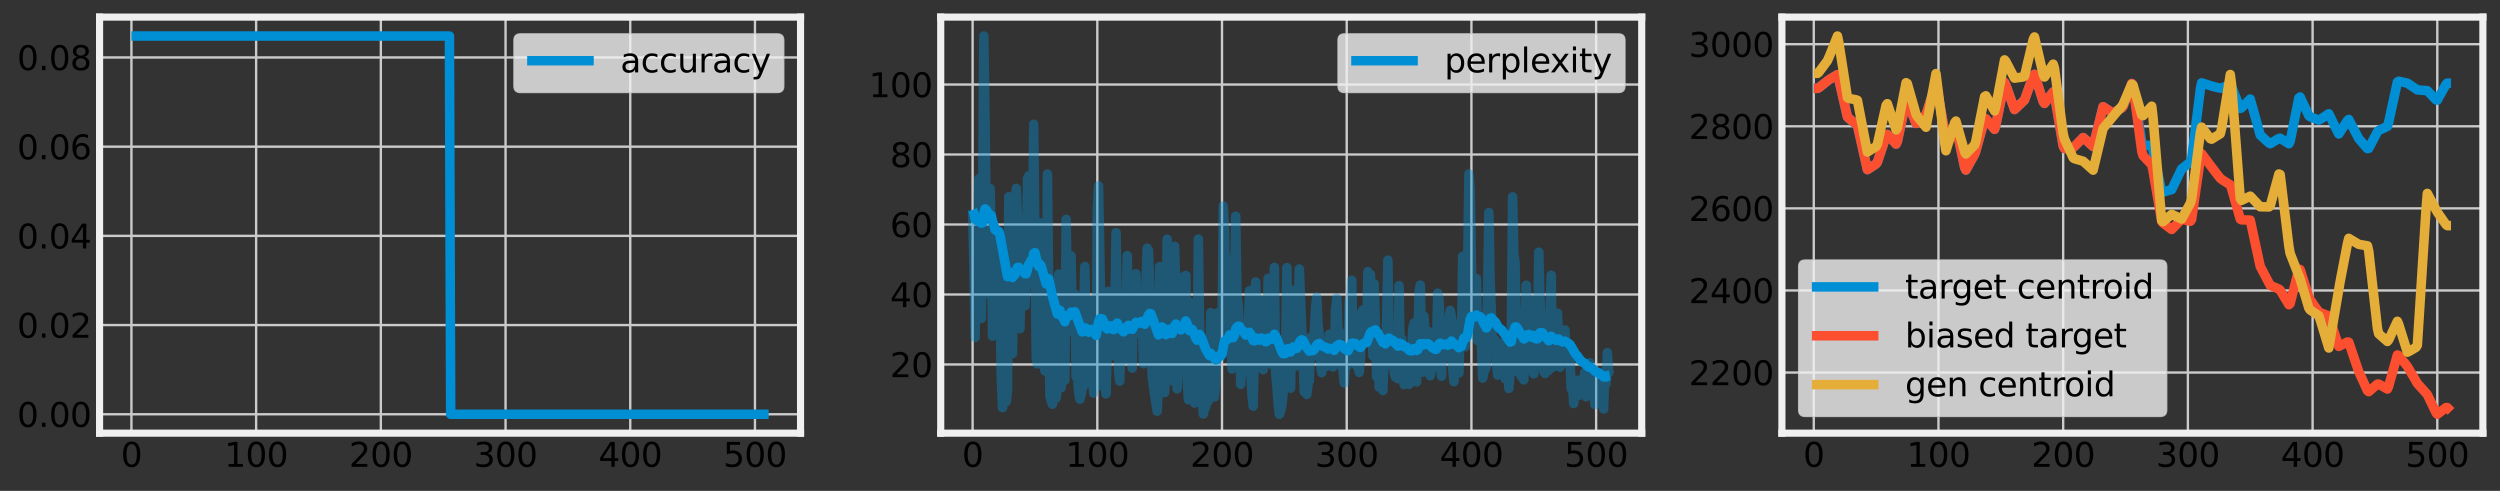 <?xml version="1.0" encoding="utf-8" standalone="no"?>
<!DOCTYPE svg PUBLIC "-//W3C//DTD SVG 1.1//EN"
  "http://www.w3.org/Graphics/SVG/1.1/DTD/svg11.dtd">
<svg xmlns:xlink="http://www.w3.org/1999/xlink" width="1051.312pt" height="206.409pt" viewBox="0 0 1051.312 206.409" xmlns="http://www.w3.org/2000/svg" version="1.1">
 <rect x="0" y="0" width="1051.312" height="206.409" fill="#333333" stroke="none"/>
 <defs>
  <style type="text/css">*{stroke-linejoin: round; stroke-linecap: butt}</style>
 </defs>
 <g id="figure_1">
  <g id="patch_1">
   <path d="M 0 206.409 
L 1051.312 206.409 
L 1051.312 0 
L 0 0 
L 0 206.409 
z
" style="fill: none"/>
  </g>
  <g id="axes_1">
   <g id="patch_2">
    <path d="M 41.872 182.16 
L 336.648 182.16 
L 336.648 7.2 
L 41.872 7.2 
L 41.872 182.16 
z
" style="fill: none"/>
   </g>
   <g id="matplotlib.axis_1">
    <g id="xtick_1">
     <g id="line2d_1">
      <path d="M 55.271 182.16 
L 55.271 7.2 
" clip-path="url(#pc8e76633e7)" style="fill: none; stroke: #cbcbcb"/>
     </g>
     <g id="line2d_2"/>
     <g id="text_1">
      <!-- 0 -->
      <g transform="translate(50.817 196.298) scale(0.14 -0.14)">
       <defs>
        <path id="DejaVuSans-30" d="M 2034 4250 
Q 1547 4250 1301 3770 
Q 1056 3291 1056 2328 
Q 1056 1369 1301 889 
Q 1547 409 2034 409 
Q 2525 409 2770 889 
Q 3016 1369 3016 2328 
Q 3016 3291 2770 3770 
Q 2525 4250 2034 4250 
z
M 2034 4750 
Q 2819 4750 3233 4129 
Q 3647 3509 3647 2328 
Q 3647 1150 3233 529 
Q 2819 -91 2034 -91 
Q 1250 -91 836 529 
Q 422 1150 422 2328 
Q 422 3509 836 4129 
Q 1250 4750 2034 4750 
z
" transform="scale(0.016)"/>
       </defs>
       <use xlink:href="#DejaVuSans-30"/>
      </g>
     </g>
    </g>
    <g id="xtick_2">
     <g id="line2d_3">
      <path d="M 107.713 182.16 
L 107.713 7.2 
" clip-path="url(#pc8e76633e7)" style="fill: none; stroke: #cbcbcb"/>
     </g>
     <g id="line2d_4"/>
     <g id="text_2">
      <!-- 100 -->
      <g transform="translate(94.352 196.298) scale(0.14 -0.14)">
       <defs>
        <path id="DejaVuSans-31" d="M 794 531 
L 1825 531 
L 1825 4091 
L 703 3866 
L 703 4441 
L 1819 4666 
L 2450 4666 
L 2450 531 
L 3481 531 
L 3481 0 
L 794 0 
L 794 531 
z
" transform="scale(0.016)"/>
       </defs>
       <use xlink:href="#DejaVuSans-31"/>
       <use xlink:href="#DejaVuSans-30" x="63.623"/>
       <use xlink:href="#DejaVuSans-30" x="127.246"/>
      </g>
     </g>
    </g>
    <g id="xtick_3">
     <g id="line2d_5">
      <path d="M 160.155 182.16 
L 160.155 7.2 
" clip-path="url(#pc8e76633e7)" style="fill: none; stroke: #cbcbcb"/>
     </g>
     <g id="line2d_6"/>
     <g id="text_3">
      <!-- 200 -->
      <g transform="translate(146.794 196.298) scale(0.14 -0.14)">
       <defs>
        <path id="DejaVuSans-32" d="M 1228 531 
L 3431 531 
L 3431 0 
L 469 0 
L 469 531 
Q 828 903 1448 1529 
Q 2069 2156 2228 2338 
Q 2531 2678 2651 2914 
Q 2772 3150 2772 3378 
Q 2772 3750 2511 3984 
Q 2250 4219 1831 4219 
Q 1534 4219 1204 4116 
Q 875 4013 500 3803 
L 500 4441 
Q 881 4594 1212 4672 
Q 1544 4750 1819 4750 
Q 2544 4750 2975 4387 
Q 3406 4025 3406 3419 
Q 3406 3131 3298 2873 
Q 3191 2616 2906 2266 
Q 2828 2175 2409 1742 
Q 1991 1309 1228 531 
z
" transform="scale(0.016)"/>
       </defs>
       <use xlink:href="#DejaVuSans-32"/>
       <use xlink:href="#DejaVuSans-30" x="63.623"/>
       <use xlink:href="#DejaVuSans-30" x="127.246"/>
      </g>
     </g>
    </g>
    <g id="xtick_4">
     <g id="line2d_7">
      <path d="M 212.597 182.16 
L 212.597 7.2 
" clip-path="url(#pc8e76633e7)" style="fill: none; stroke: #cbcbcb"/>
     </g>
     <g id="line2d_8"/>
     <g id="text_4">
      <!-- 300 -->
      <g transform="translate(199.236 196.298) scale(0.14 -0.14)">
       <defs>
        <path id="DejaVuSans-33" d="M 2597 2516 
Q 3050 2419 3304 2112 
Q 3559 1806 3559 1356 
Q 3559 666 3084 287 
Q 2609 -91 1734 -91 
Q 1441 -91 1130 -33 
Q 819 25 488 141 
L 488 750 
Q 750 597 1062 519 
Q 1375 441 1716 441 
Q 2309 441 2620 675 
Q 2931 909 2931 1356 
Q 2931 1769 2642 2001 
Q 2353 2234 1838 2234 
L 1294 2234 
L 1294 2753 
L 1863 2753 
Q 2328 2753 2575 2939 
Q 2822 3125 2822 3475 
Q 2822 3834 2567 4026 
Q 2313 4219 1838 4219 
Q 1578 4219 1281 4162 
Q 984 4106 628 3988 
L 628 4550 
Q 988 4650 1302 4700 
Q 1616 4750 1894 4750 
Q 2613 4750 3031 4423 
Q 3450 4097 3450 3541 
Q 3450 3153 3228 2886 
Q 3006 2619 2597 2516 
z
" transform="scale(0.016)"/>
       </defs>
       <use xlink:href="#DejaVuSans-33"/>
       <use xlink:href="#DejaVuSans-30" x="63.623"/>
       <use xlink:href="#DejaVuSans-30" x="127.246"/>
      </g>
     </g>
    </g>
    <g id="xtick_5">
     <g id="line2d_9">
      <path d="M 265.039 182.16 
L 265.039 7.2 
" clip-path="url(#pc8e76633e7)" style="fill: none; stroke: #cbcbcb"/>
     </g>
     <g id="line2d_10"/>
     <g id="text_5">
      <!-- 400 -->
      <g transform="translate(251.678 196.298) scale(0.14 -0.14)">
       <defs>
        <path id="DejaVuSans-34" d="M 2419 4116 
L 825 1625 
L 2419 1625 
L 2419 4116 
z
M 2253 4666 
L 3047 4666 
L 3047 1625 
L 3713 1625 
L 3713 1100 
L 3047 1100 
L 3047 0 
L 2419 0 
L 2419 1100 
L 313 1100 
L 313 1709 
L 2253 4666 
z
" transform="scale(0.016)"/>
       </defs>
       <use xlink:href="#DejaVuSans-34"/>
       <use xlink:href="#DejaVuSans-30" x="63.623"/>
       <use xlink:href="#DejaVuSans-30" x="127.246"/>
      </g>
     </g>
    </g>
    <g id="xtick_6">
     <g id="line2d_11">
      <path d="M 317.481 182.16 
L 317.481 7.2 
" clip-path="url(#pc8e76633e7)" style="fill: none; stroke: #cbcbcb"/>
     </g>
     <g id="line2d_12"/>
     <g id="text_6">
      <!-- 500 -->
      <g transform="translate(304.12 196.298) scale(0.14 -0.14)">
       <defs>
        <path id="DejaVuSans-35" d="M 691 4666 
L 3169 4666 
L 3169 4134 
L 1269 4134 
L 1269 2991 
Q 1406 3038 1543 3061 
Q 1681 3084 1819 3084 
Q 2600 3084 3056 2656 
Q 3513 2228 3513 1497 
Q 3513 744 3044 326 
Q 2575 -91 1722 -91 
Q 1428 -91 1123 -41 
Q 819 9 494 109 
L 494 744 
Q 775 591 1075 516 
Q 1375 441 1709 441 
Q 2250 441 2565 725 
Q 2881 1009 2881 1497 
Q 2881 1984 2565 2268 
Q 2250 2553 1709 2553 
Q 1456 2553 1204 2497 
Q 953 2441 691 2322 
L 691 4666 
z
" transform="scale(0.016)"/>
       </defs>
       <use xlink:href="#DejaVuSans-35"/>
       <use xlink:href="#DejaVuSans-30" x="63.623"/>
       <use xlink:href="#DejaVuSans-30" x="127.246"/>
      </g>
     </g>
    </g>
   </g>
   <g id="matplotlib.axis_2">
    <g id="ytick_1">
     <g id="line2d_13">
      <path d="M 41.872 174.207 
L 336.648 174.207 
" clip-path="url(#pc8e76633e7)" style="fill: none; stroke: #cbcbcb"/>
     </g>
     <g id="line2d_14"/>
     <g id="text_7">
      <!-- 0.00 -->
      <g transform="translate(7.2 179.526) scale(0.14 -0.14)">
       <defs>
        <path id="DejaVuSans-2e" d="M 684 794 
L 1344 794 
L 1344 0 
L 684 0 
L 684 794 
z
" transform="scale(0.016)"/>
       </defs>
       <use xlink:href="#DejaVuSans-30"/>
       <use xlink:href="#DejaVuSans-2e" x="63.623"/>
       <use xlink:href="#DejaVuSans-30" x="95.41"/>
       <use xlink:href="#DejaVuSans-30" x="159.033"/>
      </g>
     </g>
    </g>
    <g id="ytick_2">
     <g id="line2d_15">
      <path d="M 41.872 136.696 
L 336.648 136.696 
" clip-path="url(#pc8e76633e7)" style="fill: none; stroke: #cbcbcb"/>
     </g>
     <g id="line2d_16"/>
     <g id="text_8">
      <!-- 0.02 -->
      <g transform="translate(7.2 142.015) scale(0.14 -0.14)">
       <use xlink:href="#DejaVuSans-30"/>
       <use xlink:href="#DejaVuSans-2e" x="63.623"/>
       <use xlink:href="#DejaVuSans-30" x="95.41"/>
       <use xlink:href="#DejaVuSans-32" x="159.033"/>
      </g>
     </g>
    </g>
    <g id="ytick_3">
     <g id="line2d_17">
      <path d="M 41.872 99.185 
L 336.648 99.185 
" clip-path="url(#pc8e76633e7)" style="fill: none; stroke: #cbcbcb"/>
     </g>
     <g id="line2d_18"/>
     <g id="text_9">
      <!-- 0.04 -->
      <g transform="translate(7.2 104.504) scale(0.14 -0.14)">
       <use xlink:href="#DejaVuSans-30"/>
       <use xlink:href="#DejaVuSans-2e" x="63.623"/>
       <use xlink:href="#DejaVuSans-30" x="95.41"/>
       <use xlink:href="#DejaVuSans-34" x="159.033"/>
      </g>
     </g>
    </g>
    <g id="ytick_4">
     <g id="line2d_19">
      <path d="M 41.872 61.674 
L 336.648 61.674 
" clip-path="url(#pc8e76633e7)" style="fill: none; stroke: #cbcbcb"/>
     </g>
     <g id="line2d_20"/>
     <g id="text_10">
      <!-- 0.06 -->
      <g transform="translate(7.2 66.993) scale(0.14 -0.14)">
       <defs>
        <path id="DejaVuSans-36" d="M 2113 2584 
Q 1688 2584 1439 2293 
Q 1191 2003 1191 1497 
Q 1191 994 1439 701 
Q 1688 409 2113 409 
Q 2538 409 2786 701 
Q 3034 994 3034 1497 
Q 3034 2003 2786 2293 
Q 2538 2584 2113 2584 
z
M 3366 4563 
L 3366 3988 
Q 3128 4100 2886 4159 
Q 2644 4219 2406 4219 
Q 1781 4219 1451 3797 
Q 1122 3375 1075 2522 
Q 1259 2794 1537 2939 
Q 1816 3084 2150 3084 
Q 2853 3084 3261 2657 
Q 3669 2231 3669 1497 
Q 3669 778 3244 343 
Q 2819 -91 2113 -91 
Q 1303 -91 875 529 
Q 447 1150 447 2328 
Q 447 3434 972 4092 
Q 1497 4750 2381 4750 
Q 2619 4750 2861 4703 
Q 3103 4656 3366 4563 
z
" transform="scale(0.016)"/>
       </defs>
       <use xlink:href="#DejaVuSans-30"/>
       <use xlink:href="#DejaVuSans-2e" x="63.623"/>
       <use xlink:href="#DejaVuSans-30" x="95.41"/>
       <use xlink:href="#DejaVuSans-36" x="159.033"/>
      </g>
     </g>
    </g>
    <g id="ytick_5">
     <g id="line2d_21">
      <path d="M 41.872 24.163 
L 336.648 24.163 
" clip-path="url(#pc8e76633e7)" style="fill: none; stroke: #cbcbcb"/>
     </g>
     <g id="line2d_22"/>
     <g id="text_11">
      <!-- 0.08 -->
      <g transform="translate(7.2 29.482) scale(0.14 -0.14)">
       <defs>
        <path id="DejaVuSans-38" d="M 2034 2216 
Q 1584 2216 1326 1975 
Q 1069 1734 1069 1313 
Q 1069 891 1326 650 
Q 1584 409 2034 409 
Q 2484 409 2743 651 
Q 3003 894 3003 1313 
Q 3003 1734 2745 1975 
Q 2488 2216 2034 2216 
z
M 1403 2484 
Q 997 2584 770 2862 
Q 544 3141 544 3541 
Q 544 4100 942 4425 
Q 1341 4750 2034 4750 
Q 2731 4750 3128 4425 
Q 3525 4100 3525 3541 
Q 3525 3141 3298 2862 
Q 3072 2584 2669 2484 
Q 3125 2378 3379 2068 
Q 3634 1759 3634 1313 
Q 3634 634 3220 271 
Q 2806 -91 2034 -91 
Q 1263 -91 848 271 
Q 434 634 434 1313 
Q 434 1759 690 2068 
Q 947 2378 1403 2484 
z
M 1172 3481 
Q 1172 3119 1398 2916 
Q 1625 2713 2034 2713 
Q 2441 2713 2670 2916 
Q 2900 3119 2900 3481 
Q 2900 3844 2670 4047 
Q 2441 4250 2034 4250 
Q 1625 4250 1398 4047 
Q 1172 3844 1172 3481 
z
" transform="scale(0.016)"/>
       </defs>
       <use xlink:href="#DejaVuSans-30"/>
       <use xlink:href="#DejaVuSans-2e" x="63.623"/>
       <use xlink:href="#DejaVuSans-30" x="95.41"/>
       <use xlink:href="#DejaVuSans-38" x="159.033"/>
      </g>
     </g>
    </g>
   </g>
   <g id="line2d_23">
    <path d="M 55.271 15.153 
L 188.998 15.153 
L 189.522 174.207 
L 323.249 174.207 
L 323.249 174.207 
" clip-path="url(#pc8e76633e7)" style="fill: none; stroke: #008fd5; stroke-width: 4"/>
   </g>
   <g id="patch_3">
    <path d="M 41.872 182.16 
L 41.872 7.2 
" style="fill: none; stroke: #f0f0f0; stroke-width: 3; stroke-linejoin: miter; stroke-linecap: square"/>
   </g>
   <g id="patch_4">
    <path d="M 336.648 182.16 
L 336.648 7.2 
" style="fill: none; stroke: #f0f0f0; stroke-width: 3; stroke-linejoin: miter; stroke-linecap: square"/>
   </g>
   <g id="patch_5">
    <path d="M 41.872 182.16 
L 336.648 182.16 
" style="fill: none; stroke: #f0f0f0; stroke-width: 3; stroke-linejoin: miter; stroke-linecap: square"/>
   </g>
   <g id="patch_6">
    <path d="M 41.872 7.2 
L 336.648 7.2 
" style="fill: none; stroke: #f0f0f0; stroke-width: 3; stroke-linejoin: miter; stroke-linecap: square"/>
   </g>
   <g id="legend_1">
    <g id="patch_7">
     <path d="M 218.882 38.949 
L 326.848 38.949 
Q 329.648 38.949 329.648 36.149 
L 329.648 17 
Q 329.648 14.2 326.848 14.2 
L 218.882 14.2 
Q 216.082 14.2 216.082 17 
L 216.082 36.149 
Q 216.082 38.949 218.882 38.949 
z
" style="fill: #f0f0f0; opacity: 0.8; stroke: #cccccc; stroke-width: 0.5; stroke-linejoin: miter"/>
    </g>
    <g id="line2d_24">
     <path d="M 221.682 25.538 
L 235.682 25.538 
L 249.682 25.538 
" style="fill: none; stroke: #008fd5; stroke-width: 4"/>
    </g>
    <g id="text_12">
     <!-- accuracy -->
     <g transform="translate(260.882 30.438) scale(0.14 -0.14)">
      <defs>
       <path id="DejaVuSans-61" d="M 2194 1759 
Q 1497 1759 1228 1600 
Q 959 1441 959 1056 
Q 959 750 1161 570 
Q 1363 391 1709 391 
Q 2188 391 2477 730 
Q 2766 1069 2766 1631 
L 2766 1759 
L 2194 1759 
z
M 3341 1997 
L 3341 0 
L 2766 0 
L 2766 531 
Q 2569 213 2275 61 
Q 1981 -91 1556 -91 
Q 1019 -91 701 211 
Q 384 513 384 1019 
Q 384 1609 779 1909 
Q 1175 2209 1959 2209 
L 2766 2209 
L 2766 2266 
Q 2766 2663 2505 2880 
Q 2244 3097 1772 3097 
Q 1472 3097 1187 3025 
Q 903 2953 641 2809 
L 641 3341 
Q 956 3463 1253 3523 
Q 1550 3584 1831 3584 
Q 2591 3584 2966 3190 
Q 3341 2797 3341 1997 
z
" transform="scale(0.016)"/>
       <path id="DejaVuSans-63" d="M 3122 3366 
L 3122 2828 
Q 2878 2963 2633 3030 
Q 2388 3097 2138 3097 
Q 1578 3097 1268 2742 
Q 959 2388 959 1747 
Q 959 1106 1268 751 
Q 1578 397 2138 397 
Q 2388 397 2633 464 
Q 2878 531 3122 666 
L 3122 134 
Q 2881 22 2623 -34 
Q 2366 -91 2075 -91 
Q 1284 -91 818 406 
Q 353 903 353 1747 
Q 353 2603 823 3093 
Q 1294 3584 2113 3584 
Q 2378 3584 2631 3529 
Q 2884 3475 3122 3366 
z
" transform="scale(0.016)"/>
       <path id="DejaVuSans-75" d="M 544 1381 
L 544 3500 
L 1119 3500 
L 1119 1403 
Q 1119 906 1312 657 
Q 1506 409 1894 409 
Q 2359 409 2629 706 
Q 2900 1003 2900 1516 
L 2900 3500 
L 3475 3500 
L 3475 0 
L 2900 0 
L 2900 538 
Q 2691 219 2414 64 
Q 2138 -91 1772 -91 
Q 1169 -91 856 284 
Q 544 659 544 1381 
z
M 1991 3584 
L 1991 3584 
z
" transform="scale(0.016)"/>
       <path id="DejaVuSans-72" d="M 2631 2963 
Q 2534 3019 2420 3045 
Q 2306 3072 2169 3072 
Q 1681 3072 1420 2755 
Q 1159 2438 1159 1844 
L 1159 0 
L 581 0 
L 581 3500 
L 1159 3500 
L 1159 2956 
Q 1341 3275 1631 3429 
Q 1922 3584 2338 3584 
Q 2397 3584 2469 3576 
Q 2541 3569 2628 3553 
L 2631 2963 
z
" transform="scale(0.016)"/>
       <path id="DejaVuSans-79" d="M 2059 -325 
Q 1816 -950 1584 -1140 
Q 1353 -1331 966 -1331 
L 506 -1331 
L 506 -850 
L 844 -850 
Q 1081 -850 1212 -737 
Q 1344 -625 1503 -206 
L 1606 56 
L 191 3500 
L 800 3500 
L 1894 763 
L 2988 3500 
L 3597 3500 
L 2059 -325 
z
" transform="scale(0.016)"/>
      </defs>
      <use xlink:href="#DejaVuSans-61"/>
      <use xlink:href="#DejaVuSans-63" x="61.279"/>
      <use xlink:href="#DejaVuSans-63" x="116.26"/>
      <use xlink:href="#DejaVuSans-75" x="171.24"/>
      <use xlink:href="#DejaVuSans-72" x="234.619"/>
      <use xlink:href="#DejaVuSans-61" x="275.732"/>
      <use xlink:href="#DejaVuSans-63" x="337.012"/>
      <use xlink:href="#DejaVuSans-79" x="391.992"/>
     </g>
    </g>
   </g>
  </g>
  <g id="axes_2">
   <g id="patch_8">
    <path d="M 395.604 182.16 
L 690.38 182.16 
L 690.38 7.2 
L 395.604 7.2 
L 395.604 182.16 
z
" style="fill: none"/>
   </g>
   <g id="matplotlib.axis_3">
    <g id="xtick_7">
     <g id="line2d_25">
      <path d="M 409.003 182.16 
L 409.003 7.2 
" clip-path="url(#pcd37d3d1a8)" style="fill: none; stroke: #cbcbcb"/>
     </g>
     <g id="line2d_26"/>
     <g id="text_13">
      <!-- 0 -->
      <g transform="translate(404.549 196.298) scale(0.14 -0.14)">
       <use xlink:href="#DejaVuSans-30"/>
      </g>
     </g>
    </g>
    <g id="xtick_8">
     <g id="line2d_27">
      <path d="M 461.445 182.16 
L 461.445 7.2 
" clip-path="url(#pcd37d3d1a8)" style="fill: none; stroke: #cbcbcb"/>
     </g>
     <g id="line2d_28"/>
     <g id="text_14">
      <!-- 100 -->
      <g transform="translate(448.083 196.298) scale(0.14 -0.14)">
       <use xlink:href="#DejaVuSans-31"/>
       <use xlink:href="#DejaVuSans-30" x="63.623"/>
       <use xlink:href="#DejaVuSans-30" x="127.246"/>
      </g>
     </g>
    </g>
    <g id="xtick_9">
     <g id="line2d_29">
      <path d="M 513.887 182.16 
L 513.887 7.2 
" clip-path="url(#pcd37d3d1a8)" style="fill: none; stroke: #cbcbcb"/>
     </g>
     <g id="line2d_30"/>
     <g id="text_15">
      <!-- 200 -->
      <g transform="translate(500.525 196.298) scale(0.14 -0.14)">
       <use xlink:href="#DejaVuSans-32"/>
       <use xlink:href="#DejaVuSans-30" x="63.623"/>
       <use xlink:href="#DejaVuSans-30" x="127.246"/>
      </g>
     </g>
    </g>
    <g id="xtick_10">
     <g id="line2d_31">
      <path d="M 566.329 182.16 
L 566.329 7.2 
" clip-path="url(#pcd37d3d1a8)" style="fill: none; stroke: #cbcbcb"/>
     </g>
     <g id="line2d_32"/>
     <g id="text_16">
      <!-- 300 -->
      <g transform="translate(552.967 196.298) scale(0.14 -0.14)">
       <use xlink:href="#DejaVuSans-33"/>
       <use xlink:href="#DejaVuSans-30" x="63.623"/>
       <use xlink:href="#DejaVuSans-30" x="127.246"/>
      </g>
     </g>
    </g>
    <g id="xtick_11">
     <g id="line2d_33">
      <path d="M 618.771 182.16 
L 618.771 7.2 
" clip-path="url(#pcd37d3d1a8)" style="fill: none; stroke: #cbcbcb"/>
     </g>
     <g id="line2d_34"/>
     <g id="text_17">
      <!-- 400 -->
      <g transform="translate(605.409 196.298) scale(0.14 -0.14)">
       <use xlink:href="#DejaVuSans-34"/>
       <use xlink:href="#DejaVuSans-30" x="63.623"/>
       <use xlink:href="#DejaVuSans-30" x="127.246"/>
      </g>
     </g>
    </g>
    <g id="xtick_12">
     <g id="line2d_35">
      <path d="M 671.213 182.16 
L 671.213 7.2 
" clip-path="url(#pcd37d3d1a8)" style="fill: none; stroke: #cbcbcb"/>
     </g>
     <g id="line2d_36"/>
     <g id="text_18">
      <!-- 500 -->
      <g transform="translate(657.851 196.298) scale(0.14 -0.14)">
       <use xlink:href="#DejaVuSans-35"/>
       <use xlink:href="#DejaVuSans-30" x="63.623"/>
       <use xlink:href="#DejaVuSans-30" x="127.246"/>
      </g>
     </g>
    </g>
   </g>
   <g id="matplotlib.axis_4">
    <g id="ytick_6">
     <g id="line2d_37">
      <path d="M 395.604 153.274 
L 690.38 153.274 
" clip-path="url(#pcd37d3d1a8)" style="fill: none; stroke: #cbcbcb"/>
     </g>
     <g id="line2d_38"/>
     <g id="text_19">
      <!-- 20 -->
      <g transform="translate(374.289 158.593) scale(0.14 -0.14)">
       <use xlink:href="#DejaVuSans-32"/>
       <use xlink:href="#DejaVuSans-30" x="63.623"/>
      </g>
     </g>
    </g>
    <g id="ytick_7">
     <g id="line2d_39">
      <path d="M 395.604 123.842 
L 690.38 123.842 
" clip-path="url(#pcd37d3d1a8)" style="fill: none; stroke: #cbcbcb"/>
     </g>
     <g id="line2d_40"/>
     <g id="text_20">
      <!-- 40 -->
      <g transform="translate(374.289 129.161) scale(0.14 -0.14)">
       <use xlink:href="#DejaVuSans-34"/>
       <use xlink:href="#DejaVuSans-30" x="63.623"/>
      </g>
     </g>
    </g>
    <g id="ytick_8">
     <g id="line2d_41">
      <path d="M 395.604 94.409 
L 690.38 94.409 
" clip-path="url(#pcd37d3d1a8)" style="fill: none; stroke: #cbcbcb"/>
     </g>
     <g id="line2d_42"/>
     <g id="text_21">
      <!-- 60 -->
      <g transform="translate(374.289 99.728) scale(0.14 -0.14)">
       <use xlink:href="#DejaVuSans-36"/>
       <use xlink:href="#DejaVuSans-30" x="63.623"/>
      </g>
     </g>
    </g>
    <g id="ytick_9">
     <g id="line2d_43">
      <path d="M 395.604 64.976 
L 690.38 64.976 
" clip-path="url(#pcd37d3d1a8)" style="fill: none; stroke: #cbcbcb"/>
     </g>
     <g id="line2d_44"/>
     <g id="text_22">
      <!-- 80 -->
      <g transform="translate(374.289 70.295) scale(0.14 -0.14)">
       <use xlink:href="#DejaVuSans-38"/>
       <use xlink:href="#DejaVuSans-30" x="63.623"/>
      </g>
     </g>
    </g>
    <g id="ytick_10">
     <g id="line2d_45">
      <path d="M 395.604 35.543 
L 690.38 35.543 
" clip-path="url(#pcd37d3d1a8)" style="fill: none; stroke: #cbcbcb"/>
     </g>
     <g id="line2d_46"/>
     <g id="text_23">
      <!-- 100 -->
      <g transform="translate(365.381 40.862) scale(0.14 -0.14)">
       <use xlink:href="#DejaVuSans-31"/>
       <use xlink:href="#DejaVuSans-30" x="63.623"/>
       <use xlink:href="#DejaVuSans-30" x="127.246"/>
      </g>
     </g>
    </g>
   </g>
   <g id="line2d_47">
    <path d="M 409.003 88.283 
L 409.527 110.478 
L 410.051 141.859 
L 410.576 104.815 
L 411.1 99.02 
L 411.625 75.183 
L 412.149 85.437 
L 412.674 133.898 
L 413.198 89.954 
L 413.722 15.153 
L 414.247 51.246 
L 414.771 96.049 
L 415.296 105.64 
L 415.82 123.751 
L 416.344 79.244 
L 416.869 97.986 
L 417.393 141.349 
L 417.918 118.622 
L 418.442 137.274 
L 418.967 104.399 
L 419.491 98.91 
L 420.015 102.671 
L 421.064 158.571 
L 421.589 171.468 
L 422.113 154.711 
L 422.637 167.188 
L 423.162 168.919 
L 423.686 164.156 
L 424.211 82.729 
L 424.735 111.455 
L 425.26 124.638 
L 425.784 148.695 
L 426.308 91.842 
L 426.833 115.375 
L 427.357 79.23 
L 427.882 91.037 
L 428.406 110.327 
L 428.931 138.226 
L 429.455 105.358 
L 429.979 121.063 
L 430.504 127.864 
L 431.028 128.593 
L 431.553 116.222 
L 432.077 75.032 
L 432.601 73.983 
L 433.126 101.468 
L 433.65 85.075 
L 434.175 109.888 
L 434.699 52.271 
L 435.748 150.611 
L 436.272 153.046 
L 436.797 138.515 
L 437.321 93.671 
L 437.846 125.698 
L 438.37 147.674 
L 439.419 156.013 
L 439.943 153.862 
L 440.468 73.156 
L 441.517 166.644 
L 442.565 169.992 
L 443.09 164.273 
L 444.139 167.372 
L 444.663 162.931 
L 445.188 115.261 
L 445.712 116.33 
L 446.236 163.073 
L 446.761 158.816 
L 447.285 145.355 
L 447.81 159.872 
L 448.334 92.239 
L 448.858 123.22 
L 449.383 138.164 
L 450.432 107.597 
L 450.956 139.549 
L 451.481 128.206 
L 452.005 123.672 
L 452.529 158.395 
L 453.054 156.678 
L 453.578 164.768 
L 454.103 167.855 
L 454.627 166.164 
L 455.152 163.139 
L 455.676 133.271 
L 456.2 112.055 
L 456.725 140.511 
L 457.249 148.876 
L 457.774 161.334 
L 458.298 136.922 
L 458.822 130.932 
L 459.347 126.26 
L 459.871 165.306 
L 460.396 141.489 
L 460.92 162.967 
L 461.445 88.725 
L 461.969 78.174 
L 463.018 135.177 
L 463.542 134.203 
L 464.067 155.506 
L 465.116 165.639 
L 465.64 147.126 
L 466.164 122.479 
L 466.689 126.053 
L 467.213 149.629 
L 467.738 149.584 
L 468.262 146.754 
L 468.786 133.7 
L 469.311 97.841 
L 470.36 156.381 
L 470.884 160.251 
L 471.409 144.766 
L 471.933 148.69 
L 472.457 151.585 
L 472.982 126.478 
L 473.506 136.688 
L 474.031 107.497 
L 474.555 128.668 
L 475.079 143.872 
L 475.604 147.092 
L 476.128 154.815 
L 476.653 118.4 
L 477.177 119.416 
L 477.702 115.152 
L 478.226 140.189 
L 478.75 139.344 
L 479.275 128.995 
L 479.799 129.256 
L 480.324 132.666 
L 480.848 152.979 
L 481.373 142.458 
L 481.897 119.358 
L 482.421 104.361 
L 482.946 105.184 
L 483.995 134.707 
L 484.519 158.456 
L 485.568 166.228 
L 486.617 172.893 
L 487.141 161.445 
L 487.666 112.097 
L 488.19 112.071 
L 488.714 127.466 
L 489.239 163.339 
L 489.763 165.114 
L 490.288 153.104 
L 490.812 100.578 
L 491.337 133.412 
L 492.385 160.091 
L 492.91 147.44 
L 493.434 110.32 
L 493.959 103.577 
L 494.483 122.375 
L 495.007 163.485 
L 495.532 145.022 
L 496.581 145.555 
L 497.105 123.5 
L 497.63 116.38 
L 498.154 118.633 
L 498.678 115.785 
L 499.203 158.668 
L 499.727 168.109 
L 500.252 164.841 
L 500.776 127.259 
L 501.3 137.826 
L 501.825 159.191 
L 502.349 169.487 
L 502.874 166.581 
L 503.398 157.638 
L 503.923 100.553 
L 504.447 135.16 
L 504.971 155.973 
L 505.496 166.688 
L 506.02 174.088 
L 506.545 171.866 
L 507.069 171.148 
L 507.594 165.254 
L 508.118 168.654 
L 508.642 162.393 
L 509.167 131.44 
L 509.691 164.805 
L 510.216 160.474 
L 510.74 166.914 
L 511.264 159.963 
L 512.313 131.321 
L 512.838 137.816 
L 513.362 150.014 
L 513.887 139.82 
L 514.411 86.642 
L 514.935 97.806 
L 515.46 133.751 
L 515.984 137.229 
L 516.509 139.763 
L 517.033 109.096 
L 517.558 140.591 
L 518.082 155.207 
L 518.606 149.185 
L 519.655 90.943 
L 520.18 125.077 
L 520.704 128.117 
L 521.228 139.484 
L 521.753 161.607 
L 522.277 147.102 
L 522.802 144.639 
L 523.326 156.476 
L 523.851 156.536 
L 524.375 137.151 
L 524.899 140.02 
L 525.424 122.225 
L 525.948 155.295 
L 526.473 166.041 
L 526.997 170.781 
L 528.046 118.566 
L 528.57 149.137 
L 529.095 151.92 
L 529.619 144.929 
L 530.144 126.229 
L 531.192 155.473 
L 531.717 152.339 
L 532.241 151.331 
L 532.766 139.816 
L 533.29 117.086 
L 533.815 140.909 
L 534.339 153.11 
L 535.388 131.024 
L 535.912 112.429 
L 536.437 156.956 
L 536.961 162.484 
L 537.485 169.899 
L 538.01 174.207 
L 538.534 172.756 
L 539.059 170.437 
L 539.583 165.461 
L 540.108 147.633 
L 540.632 146.547 
L 541.156 112.568 
L 541.681 144.071 
L 542.205 157.142 
L 542.73 163.238 
L 543.254 122.033 
L 543.779 131.557 
L 544.303 150.984 
L 544.827 153.95 
L 545.352 145.399 
L 545.876 131.234 
L 546.401 113.107 
L 548.498 164.783 
L 549.023 162.524 
L 549.547 165.85 
L 550.072 161.392 
L 550.596 160.211 
L 551.12 141.826 
L 551.645 149.996 
L 552.169 146.202 
L 552.694 139.336 
L 553.218 129.267 
L 553.742 124.9 
L 554.267 136.642 
L 554.791 140.782 
L 555.316 153.133 
L 555.84 156.751 
L 556.365 149.311 
L 556.889 148.019 
L 557.938 153.17 
L 558.462 153.909 
L 558.987 140.609 
L 559.511 147.23 
L 560.56 154.317 
L 561.084 152.236 
L 561.609 130.252 
L 562.133 125.389 
L 562.658 138.974 
L 563.182 139.39 
L 563.706 147.116 
L 564.231 152.513 
L 564.755 155.698 
L 565.28 161.065 
L 565.804 152.96 
L 566.329 154.216 
L 566.853 152.807 
L 567.377 126.524 
L 567.902 130.931 
L 568.426 117.827 
L 568.951 142.681 
L 569.475 148.505 
L 570 144.45 
L 570.524 153.946 
L 571.048 152.261 
L 571.573 156.598 
L 572.097 151.02 
L 572.622 131.766 
L 573.146 130.316 
L 574.195 142.508 
L 574.719 141.67 
L 575.244 114.248 
L 575.768 115.464 
L 576.293 115.381 
L 576.817 130.105 
L 577.341 149.607 
L 577.866 119.351 
L 578.39 135.797 
L 578.915 158.487 
L 579.439 145.269 
L 579.963 162.793 
L 580.488 159.879 
L 581.012 158.349 
L 581.537 164.214 
L 582.061 149.107 
L 582.586 151.831 
L 583.11 134.15 
L 583.634 109.377 
L 584.159 139.369 
L 584.683 153.401 
L 585.208 149.937 
L 585.732 142.775 
L 586.257 156.533 
L 586.781 158.538 
L 587.305 150.845 
L 587.83 159.237 
L 588.354 120.113 
L 588.879 153.995 
L 589.403 142.309 
L 590.452 161.708 
L 590.976 145.977 
L 591.501 148.304 
L 592.025 158.287 
L 592.55 161.635 
L 593.074 152.029 
L 593.598 148.326 
L 594.123 138.102 
L 594.647 135.792 
L 595.696 160.589 
L 596.745 122.464 
L 597.269 119.885 
L 597.794 144.614 
L 598.318 156.527 
L 598.843 132.976 
L 599.367 145.109 
L 599.891 149.068 
L 600.416 139.163 
L 600.94 150.635 
L 601.465 158.052 
L 601.989 155.704 
L 602.514 152.033 
L 603.038 154.431 
L 603.562 151.555 
L 604.087 144.364 
L 604.611 123.296 
L 605.136 125.909 
L 605.66 137.544 
L 606.184 158.243 
L 606.709 142.238 
L 607.233 144.475 
L 607.758 143.133 
L 608.282 148.5 
L 608.807 150.106 
L 609.331 134.554 
L 609.855 130.528 
L 610.38 133.195 
L 610.904 155.153 
L 611.429 160.49 
L 611.953 145.987 
L 612.478 149.28 
L 613.002 156.352 
L 613.526 156.793 
L 614.051 135.569 
L 614.575 144.236 
L 615.1 107.749 
L 615.624 111.964 
L 616.148 145.845 
L 616.673 135.038 
L 617.197 110.907 
L 617.722 73.123 
L 618.246 79.291 
L 619.295 140.789 
L 619.819 124.301 
L 620.344 137.946 
L 620.868 117.118 
L 621.393 143.173 
L 621.917 133.045 
L 622.442 137.051 
L 622.966 144.097 
L 623.49 159.034 
L 624.015 156.475 
L 624.539 155.555 
L 625.064 153.949 
L 626.112 89.357 
L 626.637 118.724 
L 627.161 130.752 
L 627.686 147.673 
L 628.21 144.541 
L 628.735 142.934 
L 629.259 151.995 
L 629.783 157.701 
L 630.308 150.276 
L 630.832 144.459 
L 631.357 146.395 
L 631.881 154.344 
L 632.405 150.87 
L 632.93 159.26 
L 633.454 155.766 
L 633.979 151.498 
L 634.503 163.325 
L 635.028 156.86 
L 635.552 139.284 
L 636.076 82.765 
L 636.601 106.736 
L 637.125 110.432 
L 637.65 137.229 
L 638.174 150.599 
L 638.699 156.664 
L 639.223 156.226 
L 639.747 158.263 
L 640.272 156.398 
L 640.796 159.758 
L 641.321 137.405 
L 641.845 119.905 
L 642.369 132.862 
L 642.894 138.624 
L 643.418 148.538 
L 643.943 155.733 
L 644.467 126.167 
L 644.992 157.215 
L 645.516 151.451 
L 646.04 147.416 
L 646.565 141.587 
L 647.089 106.048 
L 647.614 125.983 
L 648.138 139.121 
L 648.663 141.95 
L 649.187 156.201 
L 649.711 157.084 
L 650.236 149.99 
L 650.76 154.087 
L 651.285 155.765 
L 651.809 132.352 
L 652.333 115.74 
L 652.858 154.478 
L 653.382 152.663 
L 653.907 148.964 
L 654.431 147.709 
L 654.956 131.68 
L 656.004 154.405 
L 656.529 149.889 
L 657.053 148.741 
L 657.578 142.845 
L 658.102 138.742 
L 658.626 149.119 
L 659.151 150.849 
L 659.675 153.052 
L 660.2 150.023 
L 660.724 163.498 
L 661.249 161.12 
L 661.773 169.703 
L 662.297 162.262 
L 662.822 163.303 
L 663.346 159.91 
L 663.871 166.326 
L 664.92 162.909 
L 665.444 160.314 
L 665.968 158.922 
L 666.493 156.517 
L 667.017 166.86 
L 667.542 163.341 
L 668.066 162.498 
L 668.59 152.547 
L 669.115 161.911 
L 669.639 160.964 
L 670.164 161.472 
L 670.688 170.104 
L 671.213 160.468 
L 671.737 163.726 
L 672.261 159.034 
L 672.786 169.59 
L 673.31 161.167 
L 673.835 161.436 
L 674.359 171.991 
L 674.884 156.204 
L 675.408 161.374 
L 675.932 148.302 
L 676.457 156.742 
L 676.981 155.422 
L 676.981 155.422 
" clip-path="url(#pcd37d3d1a8)" style="fill: none; stroke: #008fd5; stroke-opacity: 0.4; stroke-width: 4"/>
   </g>
   <g id="line2d_48">
    <path d="M 409.003 88.283 
L 409.527 89.393 
L 410.051 92.016 
L 410.576 92.656 
L 411.1 92.974 
L 411.625 92.085 
L 412.149 91.752 
L 412.674 93.86 
L 413.198 93.664 
L 413.722 89.739 
L 414.247 87.814 
L 414.771 88.226 
L 415.296 89.097 
L 415.82 90.829 
L 416.344 90.25 
L 416.869 90.637 
L 417.393 93.172 
L 417.918 94.445 
L 418.442 96.586 
L 418.967 96.977 
L 419.491 97.074 
L 420.015 97.353 
L 420.54 99.078 
L 423.686 116.358 
L 424.211 114.676 
L 424.735 114.515 
L 425.26 115.021 
L 425.784 116.705 
L 426.308 115.462 
L 426.833 115.457 
L 427.357 113.646 
L 427.882 112.516 
L 428.406 112.406 
L 428.931 113.697 
L 429.455 113.28 
L 429.979 113.669 
L 431.028 115.09 
L 431.553 115.146 
L 432.601 111.183 
L 433.126 110.697 
L 433.65 109.416 
L 434.175 109.439 
L 434.699 106.581 
L 435.224 106.213 
L 436.272 110.663 
L 436.797 112.056 
L 437.321 111.137 
L 437.846 111.865 
L 439.943 119.404 
L 440.468 117.092 
L 440.992 117.234 
L 442.565 124.521 
L 444.663 132.045 
L 445.712 130.462 
L 446.761 133.429 
L 447.285 134.025 
L 447.81 135.317 
L 448.334 133.163 
L 448.858 132.666 
L 449.383 132.941 
L 449.907 132.495 
L 450.432 131.25 
L 450.956 131.665 
L 451.481 131.492 
L 452.005 131.101 
L 454.103 136.862 
L 455.152 139.568 
L 455.676 139.253 
L 456.2 137.893 
L 456.725 138.024 
L 457.249 138.567 
L 457.774 139.705 
L 458.298 139.566 
L 458.822 139.134 
L 459.347 138.491 
L 459.871 139.831 
L 460.396 139.914 
L 460.92 141.067 
L 461.969 135.436 
L 462.493 134.02 
L 463.542 134.084 
L 464.591 136.403 
L 465.116 137.865 
L 465.64 138.328 
L 466.164 137.536 
L 466.689 136.961 
L 467.738 138.194 
L 468.262 138.622 
L 468.786 138.376 
L 469.311 136.349 
L 469.835 135.862 
L 470.884 138.056 
L 471.409 138.391 
L 472.457 139.54 
L 472.982 138.887 
L 473.506 138.777 
L 474.031 137.213 
L 474.555 136.786 
L 475.079 137.14 
L 475.604 137.638 
L 476.128 138.497 
L 477.702 135.516 
L 478.75 135.929 
L 479.799 135.266 
L 480.324 135.136 
L 480.848 136.029 
L 481.373 136.35 
L 481.897 135.5 
L 482.946 132.506 
L 483.47 131.818 
L 483.995 131.963 
L 485.043 134.756 
L 487.141 140.818 
L 488.19 138.016 
L 488.714 137.489 
L 489.763 140.098 
L 490.288 140.748 
L 490.812 138.74 
L 491.337 138.473 
L 491.861 138.826 
L 492.385 139.889 
L 492.91 140.267 
L 493.959 137.01 
L 494.483 136.278 
L 495.007 137.638 
L 496.581 138.732 
L 497.105 137.97 
L 498.678 134.968 
L 499.203 136.153 
L 500.252 139.105 
L 500.776 138.513 
L 501.3 138.479 
L 501.825 139.514 
L 502.874 142.291 
L 503.398 143.059 
L 503.923 140.933 
L 504.447 140.645 
L 504.971 141.411 
L 505.496 142.675 
L 506.545 145.627 
L 507.069 146.903 
L 508.642 149.538 
L 509.167 148.634 
L 509.691 149.442 
L 510.216 149.994 
L 510.74 150.84 
L 511.264 151.296 
L 511.789 151.062 
L 512.313 150.075 
L 512.838 149.462 
L 513.362 149.49 
L 513.887 149.006 
L 514.411 145.888 
L 514.935 143.484 
L 515.46 142.997 
L 515.984 142.709 
L 516.509 142.562 
L 517.033 140.888 
L 517.558 140.874 
L 518.082 141.59 
L 518.606 141.97 
L 519.131 140.768 
L 519.655 138.276 
L 520.18 137.617 
L 520.704 137.142 
L 521.228 137.259 
L 521.753 138.476 
L 522.277 138.907 
L 522.802 139.194 
L 523.851 140.882 
L 524.375 140.695 
L 524.899 140.662 
L 525.424 139.74 
L 525.948 140.518 
L 526.997 143.243 
L 527.521 143.365 
L 528.046 142.125 
L 529.619 143.047 
L 530.144 142.206 
L 530.668 142.196 
L 531.192 142.86 
L 532.241 143.733 
L 532.766 143.538 
L 533.29 142.215 
L 533.815 142.15 
L 534.339 142.698 
L 534.863 142.633 
L 535.388 142.052 
L 535.912 140.571 
L 536.437 141.39 
L 536.961 142.445 
L 539.059 147.895 
L 539.583 148.773 
L 540.632 148.607 
L 541.156 146.805 
L 541.681 146.669 
L 542.205 147.192 
L 542.73 147.995 
L 543.254 146.697 
L 543.779 145.94 
L 544.303 146.192 
L 544.827 146.58 
L 545.352 146.521 
L 545.876 145.756 
L 546.401 144.124 
L 546.925 143.198 
L 547.449 142.922 
L 547.974 143.186 
L 549.547 146.213 
L 550.596 147.634 
L 551.12 147.343 
L 551.645 147.476 
L 552.169 147.412 
L 552.694 147.008 
L 553.742 145.06 
L 554.267 144.639 
L 554.791 144.446 
L 555.316 144.881 
L 555.84 145.474 
L 557.413 146.034 
L 558.462 146.767 
L 558.987 146.459 
L 559.511 146.497 
L 560.036 146.704 
L 561.084 147.342 
L 562.133 145.433 
L 563.182 144.824 
L 563.706 144.938 
L 564.231 145.317 
L 564.755 145.836 
L 565.28 146.598 
L 566.853 147.557 
L 567.377 146.505 
L 567.902 145.727 
L 568.426 144.332 
L 568.951 144.249 
L 569.475 144.462 
L 570 144.461 
L 571.573 145.867 
L 572.097 146.124 
L 573.146 144.652 
L 573.67 144.264 
L 574.719 144.05 
L 576.293 139.914 
L 576.817 139.424 
L 577.341 139.933 
L 577.866 138.904 
L 578.39 138.749 
L 578.915 139.736 
L 579.439 140.012 
L 580.488 142.088 
L 581.012 142.901 
L 581.537 143.966 
L 582.586 144.604 
L 583.11 144.081 
L 583.634 142.346 
L 584.159 142.197 
L 584.683 142.757 
L 585.208 143.116 
L 585.732 143.099 
L 586.781 144.509 
L 587.305 144.826 
L 587.83 145.547 
L 588.354 144.275 
L 588.879 144.761 
L 589.403 144.638 
L 589.927 144.972 
L 590.452 145.809 
L 590.976 145.817 
L 591.501 145.942 
L 592.55 147.313 
L 593.074 147.548 
L 593.598 147.587 
L 594.647 146.547 
L 595.172 146.691 
L 595.696 147.386 
L 596.221 147.067 
L 597.269 144.539 
L 597.794 144.543 
L 598.318 145.142 
L 598.843 144.534 
L 599.367 144.563 
L 599.891 144.788 
L 600.416 144.507 
L 600.94 144.813 
L 601.989 145.987 
L 603.562 146.939 
L 604.087 146.81 
L 605.136 144.648 
L 605.66 144.293 
L 606.184 144.99 
L 606.709 144.853 
L 607.758 144.749 
L 608.807 145.195 
L 609.331 144.663 
L 610.38 143.418 
L 610.904 144.005 
L 611.429 144.829 
L 611.953 144.887 
L 612.478 145.107 
L 613.526 146.225 
L 614.051 145.692 
L 614.575 145.619 
L 615.624 142.138 
L 616.148 142.323 
L 616.673 141.959 
L 617.197 140.406 
L 618.246 134.155 
L 618.771 133.091 
L 619.295 133.476 
L 619.819 133.017 
L 620.344 133.264 
L 620.868 132.457 
L 621.393 132.992 
L 621.917 132.995 
L 622.442 133.198 
L 622.966 133.743 
L 624.015 136.081 
L 625.064 137.899 
L 625.588 137.019 
L 626.112 134.636 
L 626.637 133.84 
L 627.161 133.686 
L 627.686 134.385 
L 628.735 135.295 
L 629.259 136.13 
L 629.783 137.208 
L 630.308 137.862 
L 631.357 138.602 
L 631.881 139.389 
L 632.405 139.963 
L 633.454 141.67 
L 633.979 142.161 
L 634.503 143.219 
L 635.028 143.901 
L 635.552 143.671 
L 636.076 140.625 
L 637.125 137.506 
L 637.65 137.492 
L 638.174 138.147 
L 639.747 140.847 
L 640.796 142.532 
L 641.321 142.275 
L 641.845 141.157 
L 642.369 140.742 
L 642.894 140.636 
L 643.418 141.031 
L 643.943 141.766 
L 644.467 140.986 
L 644.992 141.798 
L 645.516 142.28 
L 646.04 142.537 
L 646.565 142.49 
L 647.089 140.668 
L 647.614 139.933 
L 648.138 139.893 
L 648.663 139.996 
L 649.711 141.62 
L 650.236 142.038 
L 651.285 143.297 
L 651.809 142.75 
L 652.333 141.399 
L 653.382 142.584 
L 654.431 143.143 
L 654.956 142.57 
L 655.48 142.582 
L 656.004 143.173 
L 657.053 143.771 
L 657.578 143.724 
L 658.102 143.475 
L 659.151 144.112 
L 659.675 144.559 
L 660.2 144.832 
L 662.297 148.42 
L 662.822 149.164 
L 663.346 149.702 
L 664.395 151.242 
L 665.444 152.25 
L 665.968 152.583 
L 666.493 152.78 
L 667.017 153.484 
L 668.066 154.403 
L 668.59 154.31 
L 670.164 155.327 
L 670.688 156.066 
L 671.213 156.286 
L 671.737 156.658 
L 672.261 156.777 
L 672.786 157.418 
L 673.835 157.797 
L 674.359 158.506 
L 674.884 158.391 
L 675.408 158.54 
L 675.932 158.029 
L 676.981 157.837 
L 676.981 157.837 
" clip-path="url(#pcd37d3d1a8)" style="fill: none; stroke: #008fd5; stroke-width: 4"/>
   </g>
   <g id="patch_9">
    <path d="M 395.604 182.16 
L 395.604 7.2 
" style="fill: none; stroke: #f0f0f0; stroke-width: 3; stroke-linejoin: miter; stroke-linecap: square"/>
   </g>
   <g id="patch_10">
    <path d="M 690.38 182.16 
L 690.38 7.2 
" style="fill: none; stroke: #f0f0f0; stroke-width: 3; stroke-linejoin: miter; stroke-linecap: square"/>
   </g>
   <g id="patch_11">
    <path d="M 395.604 182.16 
L 690.38 182.16 
" style="fill: none; stroke: #f0f0f0; stroke-width: 3; stroke-linejoin: miter; stroke-linecap: square"/>
   </g>
   <g id="patch_12">
    <path d="M 395.604 7.2 
L 690.38 7.2 
" style="fill: none; stroke: #f0f0f0; stroke-width: 3; stroke-linejoin: miter; stroke-linecap: square"/>
   </g>
   <g id="legend_2">
    <g id="patch_13">
     <path d="M 565.426 38.949 
L 680.58 38.949 
Q 683.38 38.949 683.38 36.149 
L 683.38 17 
Q 683.38 14.2 680.58 14.2 
L 565.426 14.2 
Q 562.626 14.2 562.626 17 
L 562.626 36.149 
Q 562.626 38.949 565.426 38.949 
z
" style="fill: #f0f0f0; opacity: 0.8; stroke: #cccccc; stroke-width: 0.5; stroke-linejoin: miter"/>
    </g>
    <g id="line2d_49">
     <path d="M 568.226 25.538 
L 582.226 25.538 
L 596.226 25.538 
" style="fill: none; stroke: #008fd5; stroke-width: 4"/>
    </g>
    <g id="text_24">
     <!-- perplexity -->
     <g transform="translate(607.426 30.438) scale(0.14 -0.14)">
      <defs>
       <path id="DejaVuSans-70" d="M 1159 525 
L 1159 -1331 
L 581 -1331 
L 581 3500 
L 1159 3500 
L 1159 2969 
Q 1341 3281 1617 3432 
Q 1894 3584 2278 3584 
Q 2916 3584 3314 3078 
Q 3713 2572 3713 1747 
Q 3713 922 3314 415 
Q 2916 -91 2278 -91 
Q 1894 -91 1617 61 
Q 1341 213 1159 525 
z
M 3116 1747 
Q 3116 2381 2855 2742 
Q 2594 3103 2138 3103 
Q 1681 3103 1420 2742 
Q 1159 2381 1159 1747 
Q 1159 1113 1420 752 
Q 1681 391 2138 391 
Q 2594 391 2855 752 
Q 3116 1113 3116 1747 
z
" transform="scale(0.016)"/>
       <path id="DejaVuSans-65" d="M 3597 1894 
L 3597 1613 
L 953 1613 
Q 991 1019 1311 708 
Q 1631 397 2203 397 
Q 2534 397 2845 478 
Q 3156 559 3463 722 
L 3463 178 
Q 3153 47 2828 -22 
Q 2503 -91 2169 -91 
Q 1331 -91 842 396 
Q 353 884 353 1716 
Q 353 2575 817 3079 
Q 1281 3584 2069 3584 
Q 2775 3584 3186 3129 
Q 3597 2675 3597 1894 
z
M 3022 2063 
Q 3016 2534 2758 2815 
Q 2500 3097 2075 3097 
Q 1594 3097 1305 2825 
Q 1016 2553 972 2059 
L 3022 2063 
z
" transform="scale(0.016)"/>
       <path id="DejaVuSans-6c" d="M 603 4863 
L 1178 4863 
L 1178 0 
L 603 0 
L 603 4863 
z
" transform="scale(0.016)"/>
       <path id="DejaVuSans-78" d="M 3513 3500 
L 2247 1797 
L 3578 0 
L 2900 0 
L 1881 1375 
L 863 0 
L 184 0 
L 1544 1831 
L 300 3500 
L 978 3500 
L 1906 2253 
L 2834 3500 
L 3513 3500 
z
" transform="scale(0.016)"/>
       <path id="DejaVuSans-69" d="M 603 3500 
L 1178 3500 
L 1178 0 
L 603 0 
L 603 3500 
z
M 603 4863 
L 1178 4863 
L 1178 4134 
L 603 4134 
L 603 4863 
z
" transform="scale(0.016)"/>
       <path id="DejaVuSans-74" d="M 1172 4494 
L 1172 3500 
L 2356 3500 
L 2356 3053 
L 1172 3053 
L 1172 1153 
Q 1172 725 1289 603 
Q 1406 481 1766 481 
L 2356 481 
L 2356 0 
L 1766 0 
Q 1100 0 847 248 
Q 594 497 594 1153 
L 594 3053 
L 172 3053 
L 172 3500 
L 594 3500 
L 594 4494 
L 1172 4494 
z
" transform="scale(0.016)"/>
      </defs>
      <use xlink:href="#DejaVuSans-70"/>
      <use xlink:href="#DejaVuSans-65" x="63.477"/>
      <use xlink:href="#DejaVuSans-72" x="125"/>
      <use xlink:href="#DejaVuSans-70" x="166.113"/>
      <use xlink:href="#DejaVuSans-6c" x="229.59"/>
      <use xlink:href="#DejaVuSans-65" x="257.373"/>
      <use xlink:href="#DejaVuSans-78" x="317.146"/>
      <use xlink:href="#DejaVuSans-69" x="376.326"/>
      <use xlink:href="#DejaVuSans-74" x="404.109"/>
      <use xlink:href="#DejaVuSans-79" x="443.318"/>
     </g>
    </g>
   </g>
  </g>
  <g id="axes_3">
   <g id="patch_14">
    <path d="M 749.335 182.16 
L 1044.112 182.16 
L 1044.112 7.2 
L 749.335 7.2 
L 749.335 182.16 
z
" style="fill: none"/>
   </g>
   <g id="matplotlib.axis_5">
    <g id="xtick_13">
     <g id="line2d_50">
      <path d="M 762.734 182.16 
L 762.734 7.2 
" clip-path="url(#p8f497993a2)" style="fill: none; stroke: #cbcbcb"/>
     </g>
     <g id="line2d_51"/>
     <g id="text_25">
      <!-- 0 -->
      <g transform="translate(758.281 196.298) scale(0.14 -0.14)">
       <use xlink:href="#DejaVuSans-30"/>
      </g>
     </g>
    </g>
    <g id="xtick_14">
     <g id="line2d_52">
      <path d="M 815.176 182.16 
L 815.176 7.2 
" clip-path="url(#p8f497993a2)" style="fill: none; stroke: #cbcbcb"/>
     </g>
     <g id="line2d_53"/>
     <g id="text_26">
      <!-- 100 -->
      <g transform="translate(801.815 196.298) scale(0.14 -0.14)">
       <use xlink:href="#DejaVuSans-31"/>
       <use xlink:href="#DejaVuSans-30" x="63.623"/>
       <use xlink:href="#DejaVuSans-30" x="127.246"/>
      </g>
     </g>
    </g>
    <g id="xtick_15">
     <g id="line2d_54">
      <path d="M 867.618 182.16 
L 867.618 7.2 
" clip-path="url(#p8f497993a2)" style="fill: none; stroke: #cbcbcb"/>
     </g>
     <g id="line2d_55"/>
     <g id="text_27">
      <!-- 200 -->
      <g transform="translate(854.257 196.298) scale(0.14 -0.14)">
       <use xlink:href="#DejaVuSans-32"/>
       <use xlink:href="#DejaVuSans-30" x="63.623"/>
       <use xlink:href="#DejaVuSans-30" x="127.246"/>
      </g>
     </g>
    </g>
    <g id="xtick_16">
     <g id="line2d_56">
      <path d="M 920.06 182.16 
L 920.06 7.2 
" clip-path="url(#p8f497993a2)" style="fill: none; stroke: #cbcbcb"/>
     </g>
     <g id="line2d_57"/>
     <g id="text_28">
      <!-- 300 -->
      <g transform="translate(906.699 196.298) scale(0.14 -0.14)">
       <use xlink:href="#DejaVuSans-33"/>
       <use xlink:href="#DejaVuSans-30" x="63.623"/>
       <use xlink:href="#DejaVuSans-30" x="127.246"/>
      </g>
     </g>
    </g>
    <g id="xtick_17">
     <g id="line2d_58">
      <path d="M 972.502 182.16 
L 972.502 7.2 
" clip-path="url(#p8f497993a2)" style="fill: none; stroke: #cbcbcb"/>
     </g>
     <g id="line2d_59"/>
     <g id="text_29">
      <!-- 400 -->
      <g transform="translate(959.141 196.298) scale(0.14 -0.14)">
       <use xlink:href="#DejaVuSans-34"/>
       <use xlink:href="#DejaVuSans-30" x="63.623"/>
       <use xlink:href="#DejaVuSans-30" x="127.246"/>
      </g>
     </g>
    </g>
    <g id="xtick_18">
     <g id="line2d_60">
      <path d="M 1024.944 182.16 
L 1024.944 7.2 
" clip-path="url(#p8f497993a2)" style="fill: none; stroke: #cbcbcb"/>
     </g>
     <g id="line2d_61"/>
     <g id="text_30">
      <!-- 500 -->
      <g transform="translate(1011.583 196.298) scale(0.14 -0.14)">
       <use xlink:href="#DejaVuSans-35"/>
       <use xlink:href="#DejaVuSans-30" x="63.623"/>
       <use xlink:href="#DejaVuSans-30" x="127.246"/>
      </g>
     </g>
    </g>
   </g>
   <g id="matplotlib.axis_6">
    <g id="ytick_11">
     <g id="line2d_62">
      <path d="M 749.335 156.66 
L 1044.112 156.66 
" clip-path="url(#p8f497993a2)" style="fill: none; stroke: #cbcbcb"/>
     </g>
     <g id="line2d_63"/>
     <g id="text_31">
      <!-- 2200 -->
      <g transform="translate(710.205 161.979) scale(0.14 -0.14)">
       <use xlink:href="#DejaVuSans-32"/>
       <use xlink:href="#DejaVuSans-32" x="63.623"/>
       <use xlink:href="#DejaVuSans-30" x="127.246"/>
       <use xlink:href="#DejaVuSans-30" x="190.869"/>
      </g>
     </g>
    </g>
    <g id="ytick_12">
     <g id="line2d_64">
      <path d="M 749.335 122.143 
L 1044.112 122.143 
" clip-path="url(#p8f497993a2)" style="fill: none; stroke: #cbcbcb"/>
     </g>
     <g id="line2d_65"/>
     <g id="text_32">
      <!-- 2400 -->
      <g transform="translate(710.205 127.462) scale(0.14 -0.14)">
       <use xlink:href="#DejaVuSans-32"/>
       <use xlink:href="#DejaVuSans-34" x="63.623"/>
       <use xlink:href="#DejaVuSans-30" x="127.246"/>
       <use xlink:href="#DejaVuSans-30" x="190.869"/>
      </g>
     </g>
    </g>
    <g id="ytick_13">
     <g id="line2d_66">
      <path d="M 749.335 87.627 
L 1044.112 87.627 
" clip-path="url(#p8f497993a2)" style="fill: none; stroke: #cbcbcb"/>
     </g>
     <g id="line2d_67"/>
     <g id="text_33">
      <!-- 2600 -->
      <g transform="translate(710.205 92.946) scale(0.14 -0.14)">
       <use xlink:href="#DejaVuSans-32"/>
       <use xlink:href="#DejaVuSans-36" x="63.623"/>
       <use xlink:href="#DejaVuSans-30" x="127.246"/>
       <use xlink:href="#DejaVuSans-30" x="190.869"/>
      </g>
     </g>
    </g>
    <g id="ytick_14">
     <g id="line2d_68">
      <path d="M 749.335 53.11 
L 1044.112 53.11 
" clip-path="url(#p8f497993a2)" style="fill: none; stroke: #cbcbcb"/>
     </g>
     <g id="line2d_69"/>
     <g id="text_34">
      <!-- 2800 -->
      <g transform="translate(710.205 58.429) scale(0.14 -0.14)">
       <use xlink:href="#DejaVuSans-32"/>
       <use xlink:href="#DejaVuSans-38" x="63.623"/>
       <use xlink:href="#DejaVuSans-30" x="127.246"/>
       <use xlink:href="#DejaVuSans-30" x="190.869"/>
      </g>
     </g>
    </g>
    <g id="ytick_15">
     <g id="line2d_70">
      <path d="M 749.335 18.593 
L 1044.112 18.593 
" clip-path="url(#p8f497993a2)" style="fill: none; stroke: #cbcbcb"/>
     </g>
     <g id="line2d_71"/>
     <g id="text_35">
      <!-- 3000 -->
      <g transform="translate(710.205 23.912) scale(0.14 -0.14)">
       <use xlink:href="#DejaVuSans-33"/>
       <use xlink:href="#DejaVuSans-30" x="63.623"/>
       <use xlink:href="#DejaVuSans-30" x="127.246"/>
       <use xlink:href="#DejaVuSans-30" x="190.869"/>
      </g>
     </g>
    </g>
   </g>
   <g id="line2d_72">
    <path d="M 762.734 37.158 
L 764.308 37.158 
L 764.832 36.919 
L 769.027 33.59 
L 772.698 31.392 
L 773.223 33.181 
L 776.894 49.201 
L 777.943 50.131 
L 781.089 52.637 
L 785.284 71.338 
L 788.955 68.918 
L 789.48 68.204 
L 793.151 57.201 
L 793.675 56.54 
L 797.346 60.602 
L 797.87 59.529 
L 801.541 42.396 
L 802.066 42.485 
L 805.737 51.892 
L 806.261 51.767 
L 809.932 48.199 
L 812.03 41.632 
L 814.127 35.144 
L 818.323 58.182 
L 821.994 52.848 
L 822.518 53.011 
L 826.189 70.417 
L 826.714 71.504 
L 830.385 64.876 
L 830.909 63.426 
L 834.58 50.168 
L 835.104 49.929 
L 838.775 54.379 
L 839.3 52.536 
L 842.971 34.649 
L 843.495 35.727 
L 847.166 46.053 
L 851.361 42.063 
L 855.032 31.861 
L 855.557 31.238 
L 859.228 42.754 
L 859.752 43.482 
L 863.423 38.636 
L 863.947 39.884 
L 867.618 61.385 
L 868.143 62.46 
L 871.814 62.078 
L 872.863 61.112 
L 876.009 57.865 
L 877.058 58.723 
L 880.204 61.631 
L 884.4 44.879 
L 888.071 47.247 
L 888.595 47.426 
L 892.266 45.419 
L 892.79 44.724 
L 896.461 35.128 
L 896.986 36.134 
L 900.657 59.807 
L 901.181 61.09 
L 904.852 61.172 
L 905.377 63.046 
L 909.048 80.597 
L 909.572 80.792 
L 913.243 79.718 
L 917.438 71.013 
L 921.109 68.155 
L 921.634 66.843 
L 925.305 37.457 
L 925.829 34.84 
L 930.549 36.337 
L 933.695 37.097 
L 934.22 37.015 
L 937.891 35.496 
L 938.415 36.398 
L 942.086 45.597 
L 942.61 45.341 
L 946.281 41.665 
L 950.477 56.774 
L 954.148 60.135 
L 954.672 60.438 
L 958.343 58.222 
L 958.867 58.13 
L 962.538 60.453 
L 963.063 59.408 
L 966.734 41.186 
L 967.258 40.789 
L 970.929 48.634 
L 971.453 49.097 
L 975.124 50.506 
L 976.173 49.904 
L 979.32 47.834 
L 981.942 53.227 
L 983.515 56.336 
L 987.186 50.667 
L 987.711 50.237 
L 991.906 58.277 
L 995.577 62.497 
L 996.101 62.375 
L 999.772 55.422 
L 1000.297 54.861 
L 1003.968 53.153 
L 1004.492 51.391 
L 1008.163 34.5 
L 1008.687 34.166 
L 1012.358 34.956 
L 1016.554 37.791 
L 1020.749 38.129 
L 1024.42 42.014 
L 1024.944 42.097 
L 1028.615 35.488 
L 1029.14 34.958 
L 1030.713 34.958 
L 1030.713 34.958 
" clip-path="url(#p8f497993a2)" style="fill: none; stroke: #008fd5; stroke-width: 4"/>
   </g>
   <g id="line2d_73">
    <path d="M 762.734 37.158 
L 764.308 37.158 
L 764.832 36.919 
L 769.027 33.59 
L 772.698 31.392 
L 773.223 33.181 
L 776.894 49.201 
L 777.943 50.131 
L 781.089 52.637 
L 785.284 71.338 
L 788.955 68.918 
L 789.48 68.204 
L 793.151 57.201 
L 793.675 56.54 
L 797.346 60.602 
L 797.87 59.529 
L 801.541 42.396 
L 802.066 42.485 
L 805.737 51.892 
L 806.261 51.767 
L 809.932 48.199 
L 812.03 41.632 
L 814.127 35.144 
L 818.323 58.182 
L 821.994 52.848 
L 822.518 53.011 
L 826.189 70.417 
L 826.714 71.504 
L 830.385 64.876 
L 830.909 63.426 
L 834.58 50.168 
L 835.104 49.929 
L 838.775 54.379 
L 839.3 52.536 
L 842.971 34.649 
L 843.495 35.727 
L 847.166 46.053 
L 851.361 42.063 
L 855.032 31.861 
L 855.557 31.238 
L 859.228 42.754 
L 859.752 43.482 
L 863.423 38.636 
L 863.947 39.884 
L 867.618 61.385 
L 868.143 62.46 
L 871.814 62.078 
L 872.863 61.112 
L 876.009 57.865 
L 877.058 58.723 
L 880.204 61.631 
L 884.4 44.879 
L 888.071 47.247 
L 888.595 47.426 
L 892.266 45.419 
L 892.79 44.724 
L 896.461 35.128 
L 896.986 36.134 
L 900.657 63.597 
L 901.181 65.421 
L 904.852 69.294 
L 905.377 71.709 
L 909.048 93.05 
L 909.572 93.786 
L 913.243 96.503 
L 917.438 92.129 
L 921.109 93.061 
L 921.634 92.291 
L 925.305 66.695 
L 925.829 64.619 
L 931.598 72.325 
L 933.695 74.998 
L 934.744 75.781 
L 937.891 77.728 
L 938.415 79.171 
L 942.086 92.161 
L 942.61 92.446 
L 946.281 92.56 
L 950.477 112 
L 954.672 119.996 
L 958.343 121.57 
L 958.867 122.02 
L 962.538 128.133 
L 963.063 127.629 
L 966.734 113.197 
L 967.258 113.341 
L 970.929 124.977 
L 971.453 125.981 
L 975.124 131.18 
L 976.173 131.661 
L 979.32 132.839 
L 983.515 145.673 
L 987.186 143.794 
L 987.711 143.906 
L 991.906 156.277 
L 995.577 164.287 
L 996.101 164.707 
L 999.772 161.543 
L 1000.297 161.524 
L 1003.968 163.606 
L 1004.492 162.385 
L 1008.163 149.285 
L 1008.687 149.492 
L 1012.358 154.073 
L 1016.554 161.239 
L 1020.749 165.908 
L 1024.42 173.584 
L 1024.944 174.207 
L 1028.615 171.389 
L 1029.14 171.4 
L 1030.713 173.025 
L 1030.713 173.025 
" clip-path="url(#p8f497993a2)" style="fill: none; stroke: #fc4f30; stroke-width: 4"/>
   </g>
   <g id="line2d_74">
    <path d="M 762.734 30.841 
L 764.308 30.841 
L 764.832 30.444 
L 768.503 25.489 
L 769.552 23.049 
L 772.698 15.153 
L 773.223 17.606 
L 776.894 41.056 
L 777.418 41.379 
L 780.565 41.965 
L 781.089 42.208 
L 785.284 63.943 
L 788.955 61.615 
L 789.48 60.679 
L 793.151 44.285 
L 793.675 43.601 
L 797.346 54.626 
L 797.87 53.854 
L 801.541 34.785 
L 802.066 35.121 
L 805.737 48.057 
L 806.261 48.957 
L 809.932 53.512 
L 810.981 48.029 
L 814.127 30.954 
L 817.798 60.169 
L 818.323 63.396 
L 821.994 51.587 
L 822.518 50.907 
L 826.189 63.854 
L 826.714 64.729 
L 830.385 60.937 
L 830.909 59.268 
L 834.58 40.609 
L 835.104 40.283 
L 838.775 46.669 
L 839.3 44.707 
L 842.971 25.189 
L 843.495 25.82 
L 847.166 32.868 
L 850.837 32.353 
L 851.361 31.968 
L 855.032 16.543 
L 855.557 15.539 
L 859.228 31.326 
L 859.752 32.394 
L 863.423 26.983 
L 863.947 28.642 
L 867.618 56.26 
L 868.143 58.41 
L 871.814 66.347 
L 872.338 66.733 
L 876.009 67.793 
L 878.107 69.665 
L 880.204 71.553 
L 884.4 54.005 
L 890.168 47.053 
L 892.266 44.667 
L 892.79 43.845 
L 896.461 35.477 
L 896.986 35.776 
L 900.657 48.33 
L 901.181 48.651 
L 904.852 44.655 
L 905.377 49.162 
L 909.048 92.798 
L 909.572 93.228 
L 913.243 90.124 
L 917.438 92.119 
L 921.109 85.413 
L 921.634 83.731 
L 925.305 55.767 
L 925.829 53.468 
L 929.5 58.326 
L 930.024 58.526 
L 933.695 56.243 
L 934.22 54.135 
L 937.891 31.327 
L 938.415 35.463 
L 942.086 83.484 
L 942.61 84.269 
L 946.281 82.483 
L 950.477 86.939 
L 954.148 87.016 
L 954.672 86.596 
L 958.343 73.173 
L 958.867 73.414 
L 962.538 103.657 
L 963.063 106.565 
L 967.258 117.308 
L 970.929 129.578 
L 971.453 130.326 
L 975.124 132.765 
L 976.173 135.992 
L 979.32 146.341 
L 981.417 133.933 
L 984.04 118.651 
L 987.186 102.311 
L 987.711 100.221 
L 991.906 102.747 
L 995.577 103.368 
L 996.101 105.529 
L 999.772 138.117 
L 1000.297 140.353 
L 1003.968 143.586 
L 1004.492 142.942 
L 1008.163 135.114 
L 1008.687 136.304 
L 1012.358 148.105 
L 1013.407 147.59 
L 1016.029 146.033 
L 1016.554 145.175 
L 1020.225 87.764 
L 1020.749 81.331 
L 1024.944 89.207 
L 1028.615 94.453 
L 1029.14 94.874 
L 1030.713 94.874 
L 1030.713 94.874 
" clip-path="url(#p8f497993a2)" style="fill: none; stroke: #e5ae38; stroke-width: 4"/>
   </g>
   <g id="patch_15">
    <path d="M 749.335 182.16 
L 749.335 7.2 
" style="fill: none; stroke: #f0f0f0; stroke-width: 3; stroke-linejoin: miter; stroke-linecap: square"/>
   </g>
   <g id="patch_16">
    <path d="M 1044.112 182.16 
L 1044.112 7.2 
" style="fill: none; stroke: #f0f0f0; stroke-width: 3; stroke-linejoin: miter; stroke-linecap: square"/>
   </g>
   <g id="patch_17">
    <path d="M 749.335 182.16 
L 1044.112 182.16 
" style="fill: none; stroke: #f0f0f0; stroke-width: 3; stroke-linejoin: miter; stroke-linecap: square"/>
   </g>
   <g id="patch_18">
    <path d="M 749.335 7.2 
L 1044.112 7.2 
" style="fill: none; stroke: #f0f0f0; stroke-width: 3; stroke-linejoin: miter; stroke-linecap: square"/>
   </g>
   <g id="legend_3">
    <g id="patch_19">
     <path d="M 759.135 175.16 
L 908.41 175.16 
Q 911.21 175.16 911.21 172.36 
L 911.21 112.112 
Q 911.21 109.312 908.41 109.312 
L 759.135 109.312 
Q 756.335 109.312 756.335 112.112 
L 756.335 172.36 
Q 756.335 175.16 759.135 175.16 
z
" style="fill: #f0f0f0; opacity: 0.8; stroke: #cccccc; stroke-width: 0.5; stroke-linejoin: miter"/>
    </g>
    <g id="line2d_75">
     <path d="M 761.935 120.65 
L 775.935 120.65 
L 789.935 120.65 
" style="fill: none; stroke: #008fd5; stroke-width: 4"/>
    </g>
    <g id="text_36">
     <!-- target centroid -->
     <g transform="translate(801.135 125.55) scale(0.14 -0.14)">
      <defs>
       <path id="DejaVuSans-67" d="M 2906 1791 
Q 2906 2416 2648 2759 
Q 2391 3103 1925 3103 
Q 1463 3103 1205 2759 
Q 947 2416 947 1791 
Q 947 1169 1205 825 
Q 1463 481 1925 481 
Q 2391 481 2648 825 
Q 2906 1169 2906 1791 
z
M 3481 434 
Q 3481 -459 3084 -895 
Q 2688 -1331 1869 -1331 
Q 1566 -1331 1297 -1286 
Q 1028 -1241 775 -1147 
L 775 -588 
Q 1028 -725 1275 -790 
Q 1522 -856 1778 -856 
Q 2344 -856 2625 -561 
Q 2906 -266 2906 331 
L 2906 616 
Q 2728 306 2450 153 
Q 2172 0 1784 0 
Q 1141 0 747 490 
Q 353 981 353 1791 
Q 353 2603 747 3093 
Q 1141 3584 1784 3584 
Q 2172 3584 2450 3431 
Q 2728 3278 2906 2969 
L 2906 3500 
L 3481 3500 
L 3481 434 
z
" transform="scale(0.016)"/>
       <path id="DejaVuSans-20" transform="scale(0.016)"/>
       <path id="DejaVuSans-6e" d="M 3513 2113 
L 3513 0 
L 2938 0 
L 2938 2094 
Q 2938 2591 2744 2837 
Q 2550 3084 2163 3084 
Q 1697 3084 1428 2787 
Q 1159 2491 1159 1978 
L 1159 0 
L 581 0 
L 581 3500 
L 1159 3500 
L 1159 2956 
Q 1366 3272 1645 3428 
Q 1925 3584 2291 3584 
Q 2894 3584 3203 3211 
Q 3513 2838 3513 2113 
z
" transform="scale(0.016)"/>
       <path id="DejaVuSans-6f" d="M 1959 3097 
Q 1497 3097 1228 2736 
Q 959 2375 959 1747 
Q 959 1119 1226 758 
Q 1494 397 1959 397 
Q 2419 397 2687 759 
Q 2956 1122 2956 1747 
Q 2956 2369 2687 2733 
Q 2419 3097 1959 3097 
z
M 1959 3584 
Q 2709 3584 3137 3096 
Q 3566 2609 3566 1747 
Q 3566 888 3137 398 
Q 2709 -91 1959 -91 
Q 1206 -91 779 398 
Q 353 888 353 1747 
Q 353 2609 779 3096 
Q 1206 3584 1959 3584 
z
" transform="scale(0.016)"/>
       <path id="DejaVuSans-64" d="M 2906 2969 
L 2906 4863 
L 3481 4863 
L 3481 0 
L 2906 0 
L 2906 525 
Q 2725 213 2448 61 
Q 2172 -91 1784 -91 
Q 1150 -91 751 415 
Q 353 922 353 1747 
Q 353 2572 751 3078 
Q 1150 3584 1784 3584 
Q 2172 3584 2448 3432 
Q 2725 3281 2906 2969 
z
M 947 1747 
Q 947 1113 1208 752 
Q 1469 391 1925 391 
Q 2381 391 2643 752 
Q 2906 1113 2906 1747 
Q 2906 2381 2643 2742 
Q 2381 3103 1925 3103 
Q 1469 3103 1208 2742 
Q 947 2381 947 1747 
z
" transform="scale(0.016)"/>
      </defs>
      <use xlink:href="#DejaVuSans-74"/>
      <use xlink:href="#DejaVuSans-61" x="39.209"/>
      <use xlink:href="#DejaVuSans-72" x="100.488"/>
      <use xlink:href="#DejaVuSans-67" x="139.852"/>
      <use xlink:href="#DejaVuSans-65" x="203.328"/>
      <use xlink:href="#DejaVuSans-74" x="264.852"/>
      <use xlink:href="#DejaVuSans-20" x="304.061"/>
      <use xlink:href="#DejaVuSans-63" x="335.848"/>
      <use xlink:href="#DejaVuSans-65" x="390.828"/>
      <use xlink:href="#DejaVuSans-6e" x="452.352"/>
      <use xlink:href="#DejaVuSans-74" x="515.73"/>
      <use xlink:href="#DejaVuSans-72" x="554.939"/>
      <use xlink:href="#DejaVuSans-6f" x="593.803"/>
      <use xlink:href="#DejaVuSans-69" x="654.984"/>
      <use xlink:href="#DejaVuSans-64" x="682.768"/>
     </g>
    </g>
    <g id="line2d_76">
     <path d="M 761.935 141.199 
L 775.935 141.199 
L 789.935 141.199 
" style="fill: none; stroke: #fc4f30; stroke-width: 4"/>
    </g>
    <g id="text_37">
     <!-- biased target -->
     <g transform="translate(801.135 146.099) scale(0.14 -0.14)">
      <defs>
       <path id="DejaVuSans-62" d="M 3116 1747 
Q 3116 2381 2855 2742 
Q 2594 3103 2138 3103 
Q 1681 3103 1420 2742 
Q 1159 2381 1159 1747 
Q 1159 1113 1420 752 
Q 1681 391 2138 391 
Q 2594 391 2855 752 
Q 3116 1113 3116 1747 
z
M 1159 2969 
Q 1341 3281 1617 3432 
Q 1894 3584 2278 3584 
Q 2916 3584 3314 3078 
Q 3713 2572 3713 1747 
Q 3713 922 3314 415 
Q 2916 -91 2278 -91 
Q 1894 -91 1617 61 
Q 1341 213 1159 525 
L 1159 0 
L 581 0 
L 581 4863 
L 1159 4863 
L 1159 2969 
z
" transform="scale(0.016)"/>
       <path id="DejaVuSans-73" d="M 2834 3397 
L 2834 2853 
Q 2591 2978 2328 3040 
Q 2066 3103 1784 3103 
Q 1356 3103 1142 2972 
Q 928 2841 928 2578 
Q 928 2378 1081 2264 
Q 1234 2150 1697 2047 
L 1894 2003 
Q 2506 1872 2764 1633 
Q 3022 1394 3022 966 
Q 3022 478 2636 193 
Q 2250 -91 1575 -91 
Q 1294 -91 989 -36 
Q 684 19 347 128 
L 347 722 
Q 666 556 975 473 
Q 1284 391 1588 391 
Q 1994 391 2212 530 
Q 2431 669 2431 922 
Q 2431 1156 2273 1281 
Q 2116 1406 1581 1522 
L 1381 1569 
Q 847 1681 609 1914 
Q 372 2147 372 2553 
Q 372 3047 722 3315 
Q 1072 3584 1716 3584 
Q 2034 3584 2315 3537 
Q 2597 3491 2834 3397 
z
" transform="scale(0.016)"/>
      </defs>
      <use xlink:href="#DejaVuSans-62"/>
      <use xlink:href="#DejaVuSans-69" x="63.477"/>
      <use xlink:href="#DejaVuSans-61" x="91.26"/>
      <use xlink:href="#DejaVuSans-73" x="152.539"/>
      <use xlink:href="#DejaVuSans-65" x="204.639"/>
      <use xlink:href="#DejaVuSans-64" x="266.162"/>
      <use xlink:href="#DejaVuSans-20" x="329.639"/>
      <use xlink:href="#DejaVuSans-74" x="361.426"/>
      <use xlink:href="#DejaVuSans-61" x="400.635"/>
      <use xlink:href="#DejaVuSans-72" x="461.914"/>
      <use xlink:href="#DejaVuSans-67" x="501.277"/>
      <use xlink:href="#DejaVuSans-65" x="564.754"/>
      <use xlink:href="#DejaVuSans-74" x="626.277"/>
     </g>
    </g>
    <g id="line2d_77">
     <path d="M 761.935 161.748 
L 775.935 161.748 
L 789.935 161.748 
" style="fill: none; stroke: #e5ae38; stroke-width: 4"/>
    </g>
    <g id="text_38">
     <!-- gen centroid -->
     <g transform="translate(801.135 166.648) scale(0.14 -0.14)">
      <use xlink:href="#DejaVuSans-67"/>
      <use xlink:href="#DejaVuSans-65" x="63.477"/>
      <use xlink:href="#DejaVuSans-6e" x="125"/>
      <use xlink:href="#DejaVuSans-20" x="188.379"/>
      <use xlink:href="#DejaVuSans-63" x="220.166"/>
      <use xlink:href="#DejaVuSans-65" x="275.146"/>
      <use xlink:href="#DejaVuSans-6e" x="336.67"/>
      <use xlink:href="#DejaVuSans-74" x="400.049"/>
      <use xlink:href="#DejaVuSans-72" x="439.258"/>
      <use xlink:href="#DejaVuSans-6f" x="478.121"/>
      <use xlink:href="#DejaVuSans-69" x="539.303"/>
      <use xlink:href="#DejaVuSans-64" x="567.086"/>
     </g>
    </g>
   </g>
  </g>
 </g>
 <defs>
  <clipPath id="pc8e76633e7">
   <rect x="41.872" y="7.2" width="294.776" height="174.96"/>
  </clipPath>
  <clipPath id="pcd37d3d1a8">
   <rect x="395.604" y="7.2" width="294.776" height="174.96"/>
  </clipPath>
  <clipPath id="p8f497993a2">
   <rect x="749.335" y="7.2" width="294.776" height="174.96"/>
  </clipPath>
 </defs>
</svg>
